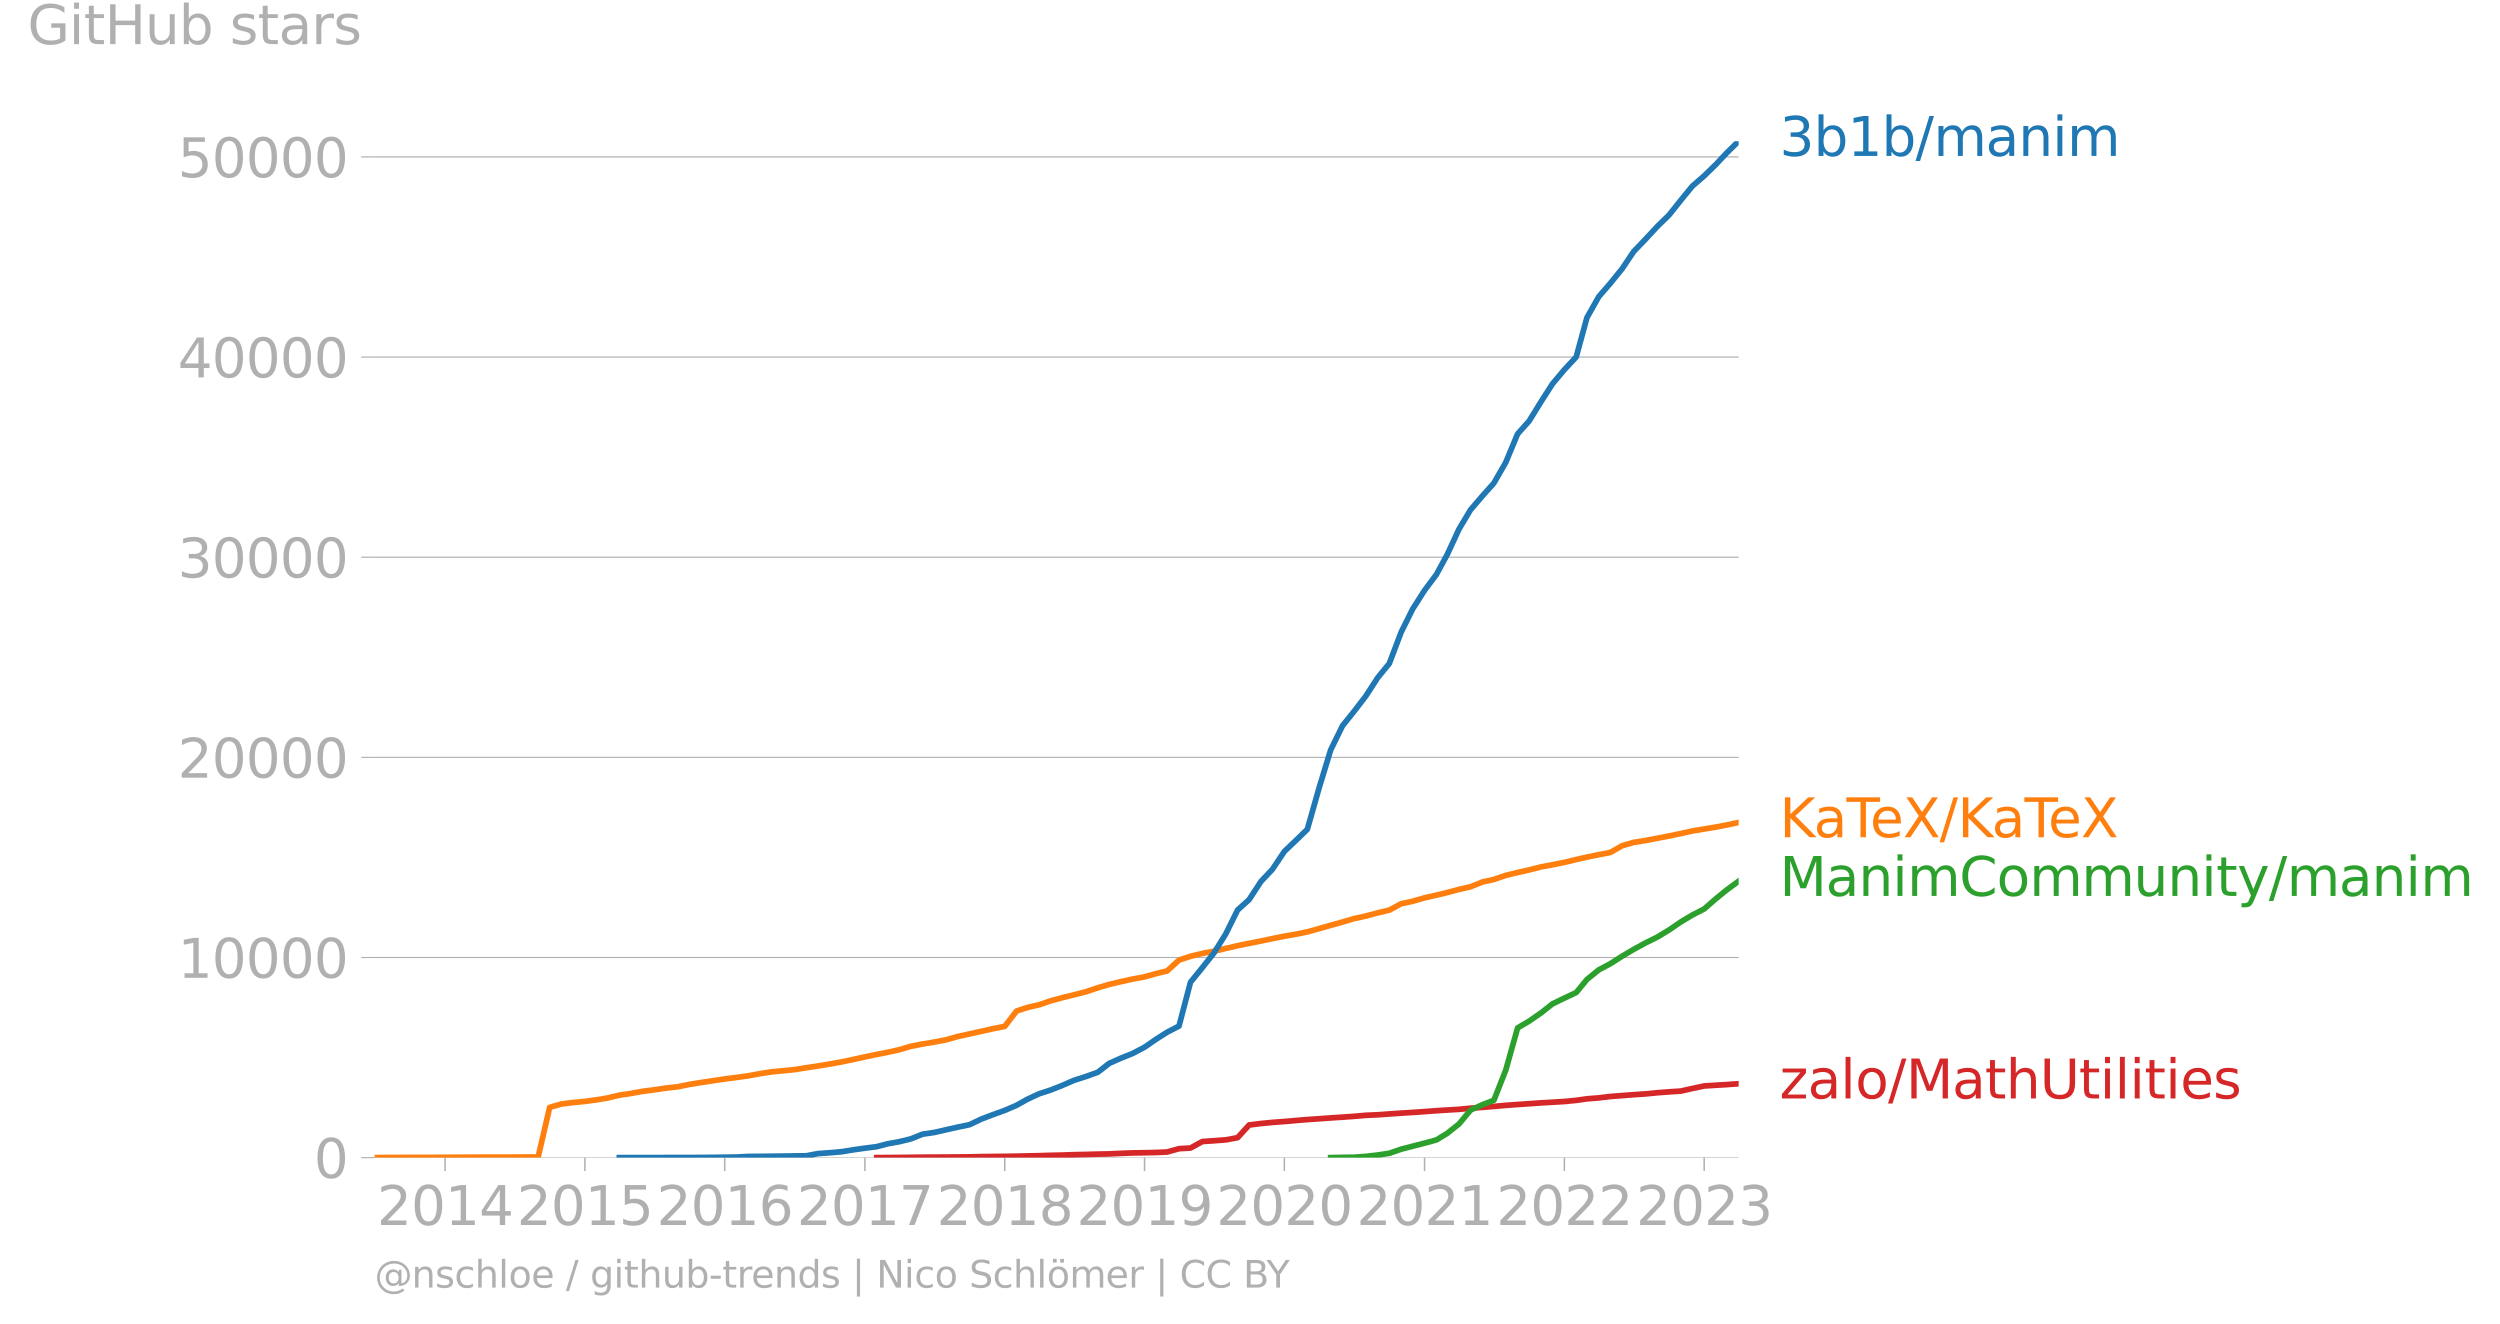 <svg xmlns="http://www.w3.org/2000/svg" xmlns:xlink="http://www.w3.org/1999/xlink" width="872.694" height="462.135" viewBox="0 0 654.52 346.601"><defs><style>*{stroke-linejoin:round;stroke-linecap:butt}</style></defs><g id="figure_1"><path id="patch_1" d="M0 346.601h654.52V0H0v346.601z" style="fill:none"/><g id="axes_1"><path id="patch_2" d="M98.073 303.074h357.12V36.962H98.073v266.112z" style="fill:none"/><g id="matplotlib.axis_1"><g id="xtick_1"><g id="line2d_1"><defs><path id="mb3f00d6f04" d="M0 0v3.5" style="stroke:#b0b0b0;stroke-width:.4"/></defs><use xlink:href="#mb3f00d6f04" x="116.526" y="303.074" style="fill:#b0b0b0;stroke:#b0b0b0;stroke-width:.4"/></g><g id="text_1" style="fill:#b0b0b0" transform="matrix(.14 0 0 -.14 98.71 320.712)"><defs><path id="DejaVuSans-32" d="M1228 531h2203V0H469v531q359 372 979 998 621 627 780 809 303 340 423 576 121 236 121 464 0 372-261 606-261 235-680 235-297 0-627-103-329-103-704-313v638q381 153 712 231 332 78 607 78 725 0 1156-363 431-362 431-968 0-288-108-546-107-257-392-607-78-91-497-524-418-433-1181-1211z" transform="scale(.016)"/><path id="DejaVuSans-30" d="M2034 4250q-487 0-733-480-245-479-245-1442 0-959 245-1439 246-480 733-480 491 0 736 480 246 480 246 1439 0 963-246 1442-245 480-736 480zm0 500q785 0 1199-621 414-620 414-1801 0-1178-414-1799Q2819-91 2034-91q-784 0-1198 620-414 621-414 1799 0 1181 414 1801 414 621 1198 621z" transform="scale(.016)"/><path id="DejaVuSans-31" d="M794 531h1031v3560L703 3866v575l1116 225h631V531h1031V0H794v531z" transform="scale(.016)"/><path id="DejaVuSans-34" d="M2419 4116 825 1625h1594v2491zm-166 550h794V1625h666v-525h-666V0h-628v1100H313v609l1940 2957z" transform="scale(.016)"/></defs><use xlink:href="#DejaVuSans-32"/><use xlink:href="#DejaVuSans-30" x="63.623"/><use xlink:href="#DejaVuSans-31" x="127.246"/><use xlink:href="#DejaVuSans-34" x="190.869"/></g></g><g id="xtick_2"><use xlink:href="#mb3f00d6f04" id="line2d_2" x="153.13" y="303.074" style="fill:#b0b0b0;stroke:#b0b0b0;stroke-width:.4"/><g id="text_2" style="fill:#b0b0b0" transform="matrix(.14 0 0 -.14 135.315 320.712)"><defs><path id="DejaVuSans-35" d="M691 4666h2478v-532H1269V2991q137 47 274 70 138 23 276 23 781 0 1237-428 457-428 457-1159 0-753-469-1171Q2575-91 1722-91q-294 0-599 50Q819 9 494 109v635q281-153 581-228t634-75q541 0 856 284 316 284 316 772 0 487-316 771-315 285-856 285-253 0-505-56-251-56-513-175v2344z" transform="scale(.016)"/></defs><use xlink:href="#DejaVuSans-32"/><use xlink:href="#DejaVuSans-30" x="63.623"/><use xlink:href="#DejaVuSans-31" x="127.246"/><use xlink:href="#DejaVuSans-35" x="190.869"/></g></g><g id="xtick_3"><use xlink:href="#mb3f00d6f04" id="line2d_3" x="189.735" y="303.074" style="fill:#b0b0b0;stroke:#b0b0b0;stroke-width:.4"/><g id="text_3" style="fill:#b0b0b0" transform="matrix(.14 0 0 -.14 171.92 320.712)"><defs><path id="DejaVuSans-36" d="M2113 2584q-425 0-674-291-248-290-248-796 0-503 248-796 249-292 674-292t673 292q248 293 248 796 0 506-248 796-248 291-673 291zm1253 1979v-575q-238 112-480 171-242 60-480 60-625 0-955-422-329-422-376-1275 184 272 462 417 279 145 613 145 703 0 1111-427 408-426 408-1160 0-719-425-1154Q2819-91 2113-91q-810 0-1238 620-428 621-428 1799 0 1106 525 1764t1409 658q238 0 480-47t505-140z" transform="scale(.016)"/></defs><use xlink:href="#DejaVuSans-32"/><use xlink:href="#DejaVuSans-30" x="63.623"/><use xlink:href="#DejaVuSans-31" x="127.246"/><use xlink:href="#DejaVuSans-36" x="190.869"/></g></g><g id="xtick_4"><use xlink:href="#mb3f00d6f04" id="line2d_4" x="226.44" y="303.074" style="fill:#b0b0b0;stroke:#b0b0b0;stroke-width:.4"/><g id="text_4" style="fill:#b0b0b0" transform="matrix(.14 0 0 -.14 208.625 320.712)"><defs><path id="DejaVuSans-37" d="M525 4666h3000v-269L1831 0h-659l1594 4134H525v532z" transform="scale(.016)"/></defs><use xlink:href="#DejaVuSans-32"/><use xlink:href="#DejaVuSans-30" x="63.623"/><use xlink:href="#DejaVuSans-31" x="127.246"/><use xlink:href="#DejaVuSans-37" x="190.869"/></g></g><g id="xtick_5"><use xlink:href="#mb3f00d6f04" id="line2d_5" x="263.044" y="303.074" style="fill:#b0b0b0;stroke:#b0b0b0;stroke-width:.4"/><g id="text_5" style="fill:#b0b0b0" transform="matrix(.14 0 0 -.14 245.23 320.712)"><defs><path id="DejaVuSans-38" d="M2034 2216q-450 0-708-241-257-241-257-662 0-422 257-663 258-241 708-241t709 242q260 243 260 662 0 421-258 662-257 241-711 241zm-631 268q-406 100-633 378-226 279-226 679 0 559 398 884 399 325 1092 325 697 0 1094-325t397-884q0-400-227-679-226-278-629-378 456-106 710-416 255-309 255-755 0-679-414-1042Q2806-91 2034-91q-771 0-1186 362-414 363-414 1042 0 446 256 755 257 310 713 416zm-231 997q0-362 226-565 227-203 636-203 407 0 636 203 230 203 230 565 0 363-230 566-229 203-636 203-409 0-636-203-226-203-226-566z" transform="scale(.016)"/></defs><use xlink:href="#DejaVuSans-32"/><use xlink:href="#DejaVuSans-30" x="63.623"/><use xlink:href="#DejaVuSans-31" x="127.246"/><use xlink:href="#DejaVuSans-38" x="190.869"/></g></g><g id="xtick_6"><use xlink:href="#mb3f00d6f04" id="line2d_6" x="299.649" y="303.074" style="fill:#b0b0b0;stroke:#b0b0b0;stroke-width:.4"/><g id="text_6" style="fill:#b0b0b0" transform="matrix(.14 0 0 -.14 281.834 320.712)"><defs><path id="DejaVuSans-39" d="M703 97v575q238-113 481-172 244-59 479-59 625 0 954 420 330 420 377 1277-181-269-460-413-278-144-615-144-700 0-1108 423-408 424-408 1159 0 718 425 1152 425 435 1131 435 810 0 1236-621 427-620 427-1801 0-1103-524-1761Q2575-91 1691-91q-238 0-482 47Q966 3 703 97zm1256 1978q425 0 673 290 249 291 249 798 0 503-249 795-248 292-673 292t-673-292q-248-292-248-795 0-507 248-798 248-290 673-290z" transform="scale(.016)"/></defs><use xlink:href="#DejaVuSans-32"/><use xlink:href="#DejaVuSans-30" x="63.623"/><use xlink:href="#DejaVuSans-31" x="127.246"/><use xlink:href="#DejaVuSans-39" x="190.869"/></g></g><g id="xtick_7"><use xlink:href="#mb3f00d6f04" id="line2d_7" x="336.253" y="303.074" style="fill:#b0b0b0;stroke:#b0b0b0;stroke-width:.4"/><g id="text_7" style="fill:#b0b0b0" transform="matrix(.14 0 0 -.14 318.438 320.712)"><use xlink:href="#DejaVuSans-32"/><use xlink:href="#DejaVuSans-30" x="63.623"/><use xlink:href="#DejaVuSans-32" x="127.246"/><use xlink:href="#DejaVuSans-30" x="190.869"/></g></g><g id="xtick_8"><use xlink:href="#mb3f00d6f04" id="line2d_8" x="372.958" y="303.074" style="fill:#b0b0b0;stroke:#b0b0b0;stroke-width:.4"/><g id="text_8" style="fill:#b0b0b0" transform="matrix(.14 0 0 -.14 355.143 320.712)"><use xlink:href="#DejaVuSans-32"/><use xlink:href="#DejaVuSans-30" x="63.623"/><use xlink:href="#DejaVuSans-32" x="127.246"/><use xlink:href="#DejaVuSans-31" x="190.869"/></g></g><g id="xtick_9"><use xlink:href="#mb3f00d6f04" id="line2d_9" x="409.563" y="303.074" style="fill:#b0b0b0;stroke:#b0b0b0;stroke-width:.4"/><g id="text_9" style="fill:#b0b0b0" transform="matrix(.14 0 0 -.14 391.748 320.712)"><use xlink:href="#DejaVuSans-32"/><use xlink:href="#DejaVuSans-30" x="63.623"/><use xlink:href="#DejaVuSans-32" x="127.246"/><use xlink:href="#DejaVuSans-32" x="190.869"/></g></g><g id="xtick_10"><use xlink:href="#mb3f00d6f04" id="line2d_10" x="446.167" y="303.074" style="fill:#b0b0b0;stroke:#b0b0b0;stroke-width:.4"/><g id="text_10" style="fill:#b0b0b0" transform="matrix(.14 0 0 -.14 428.352 320.712)"><defs><path id="DejaVuSans-33" d="M2597 2516q453-97 707-404 255-306 255-756 0-690-475-1069Q2609-91 1734-91q-293 0-604 58T488 141v609q262-153 574-231 313-78 654-78 593 0 904 234t311 681q0 413-289 645-289 233-804 233h-544v519h569q465 0 712 186t247 536q0 359-255 551-254 193-729 193-260 0-557-57-297-56-653-174v562q360 100 674 150t592 50q719 0 1137-327 419-326 419-882 0-388-222-655t-631-370z" transform="scale(.016)"/></defs><use xlink:href="#DejaVuSans-32"/><use xlink:href="#DejaVuSans-30" x="63.623"/><use xlink:href="#DejaVuSans-32" x="127.246"/><use xlink:href="#DejaVuSans-33" x="190.869"/></g></g></g><g id="matplotlib.axis_2"><g id="ytick_1"><path id="line2d_11" d="M98.073 303.074h357.12" clip-path="url(#pc0f70a19b6)" style="fill:none;stroke:#b0b0b0;stroke-width:.3;stroke-linecap:square"/><g id="line2d_12"><defs><path id="md697bf9667" d="M0 0h-3.5" style="stroke:#b0b0b0;stroke-width:.3"/></defs><use xlink:href="#md697bf9667" x="98.073" y="303.074" style="fill:#b0b0b0;stroke:#b0b0b0;stroke-width:.3"/></g><use xlink:href="#DejaVuSans-30" id="text_11" style="fill:#b0b0b0" transform="matrix(.14 0 0 -.14 82.166 308.393)"/></g><g id="ytick_2"><path id="line2d_13" d="M98.073 250.677h357.12" clip-path="url(#pc0f70a19b6)" style="fill:none;stroke:#b0b0b0;stroke-width:.3;stroke-linecap:square"/><use xlink:href="#md697bf9667" id="line2d_14" x="98.073" y="250.677" style="fill:#b0b0b0;stroke:#b0b0b0;stroke-width:.3"/><g id="text_12" style="fill:#b0b0b0" transform="matrix(.14 0 0 -.14 46.536 255.995)"><use xlink:href="#DejaVuSans-31"/><use xlink:href="#DejaVuSans-30" x="63.623"/><use xlink:href="#DejaVuSans-30" x="127.246"/><use xlink:href="#DejaVuSans-30" x="190.869"/><use xlink:href="#DejaVuSans-30" x="254.492"/></g></g><g id="ytick_3"><path id="line2d_15" d="M98.073 198.279h357.12" clip-path="url(#pc0f70a19b6)" style="fill:none;stroke:#b0b0b0;stroke-width:.3;stroke-linecap:square"/><use xlink:href="#md697bf9667" id="line2d_16" x="98.073" y="198.279" style="fill:#b0b0b0;stroke:#b0b0b0;stroke-width:.3"/><g id="text_13" style="fill:#b0b0b0" transform="matrix(.14 0 0 -.14 46.536 203.598)"><use xlink:href="#DejaVuSans-32"/><use xlink:href="#DejaVuSans-30" x="63.623"/><use xlink:href="#DejaVuSans-30" x="127.246"/><use xlink:href="#DejaVuSans-30" x="190.869"/><use xlink:href="#DejaVuSans-30" x="254.492"/></g></g><g id="ytick_4"><path id="line2d_17" d="M98.073 145.881h357.12" clip-path="url(#pc0f70a19b6)" style="fill:none;stroke:#b0b0b0;stroke-width:.3;stroke-linecap:square"/><use xlink:href="#md697bf9667" id="line2d_18" x="98.073" y="145.881" style="fill:#b0b0b0;stroke:#b0b0b0;stroke-width:.3"/><g id="text_14" style="fill:#b0b0b0" transform="matrix(.14 0 0 -.14 46.536 151.2)"><use xlink:href="#DejaVuSans-33"/><use xlink:href="#DejaVuSans-30" x="63.623"/><use xlink:href="#DejaVuSans-30" x="127.246"/><use xlink:href="#DejaVuSans-30" x="190.869"/><use xlink:href="#DejaVuSans-30" x="254.492"/></g></g><g id="ytick_5"><path id="line2d_19" d="M98.073 93.484h357.12" clip-path="url(#pc0f70a19b6)" style="fill:none;stroke:#b0b0b0;stroke-width:.3;stroke-linecap:square"/><use xlink:href="#md697bf9667" id="line2d_20" x="98.073" y="93.484" style="fill:#b0b0b0;stroke:#b0b0b0;stroke-width:.3"/><g id="text_15" style="fill:#b0b0b0" transform="matrix(.14 0 0 -.14 46.536 98.802)"><use xlink:href="#DejaVuSans-34"/><use xlink:href="#DejaVuSans-30" x="63.623"/><use xlink:href="#DejaVuSans-30" x="127.246"/><use xlink:href="#DejaVuSans-30" x="190.869"/><use xlink:href="#DejaVuSans-30" x="254.492"/></g></g><g id="ytick_6"><path id="line2d_21" d="M98.073 41.086h357.12" clip-path="url(#pc0f70a19b6)" style="fill:none;stroke:#b0b0b0;stroke-width:.3;stroke-linecap:square"/><use xlink:href="#md697bf9667" id="line2d_22" x="98.073" y="41.086" style="fill:#b0b0b0;stroke:#b0b0b0;stroke-width:.3"/><g id="text_16" style="fill:#b0b0b0" transform="matrix(.14 0 0 -.14 46.536 46.405)"><use xlink:href="#DejaVuSans-35"/><use xlink:href="#DejaVuSans-30" x="63.623"/><use xlink:href="#DejaVuSans-30" x="127.246"/><use xlink:href="#DejaVuSans-30" x="190.869"/><use xlink:href="#DejaVuSans-30" x="254.492"/></g></g><g id="text_17" style="fill:#b0b0b0" transform="matrix(.14 0 0 -.14 7.2 11.563)"><defs><path id="DejaVuSans-47" d="M3809 666v1253H2778v519h1656V434q-365-259-806-392-440-133-940-133-1094 0-1712 639-617 640-617 1780 0 1144 617 1783 618 639 1712 639 456 0 867-113 411-112 758-331v-672q-350 297-744 447t-828 150q-857 0-1287-478-429-478-429-1425 0-944 429-1422 430-478 1287-478 334 0 596 58 263 58 472 180z" transform="scale(.016)"/><path id="DejaVuSans-69" d="M603 3500h575V0H603v3500zm0 1363h575v-729H603v729z" transform="scale(.016)"/><path id="DejaVuSans-74" d="M1172 4494v-994h1184v-447H1172V1153q0-428 117-550t477-122h590V0h-590q-666 0-919 248-253 249-253 905v1900H172v447h422v994h578z" transform="scale(.016)"/><path id="DejaVuSans-48" d="M628 4666h631V2753h2294v1913h631V0h-631v2222H1259V0H628v4666z" transform="scale(.016)"/><path id="DejaVuSans-75" d="M544 1381v2119h575V1403q0-497 193-746 194-248 582-248 465 0 735 297 271 297 271 810v1984h575V0h-575v538q-209-319-486-474-276-155-642-155-603 0-916 375-312 375-312 1097zm1447 2203z" transform="scale(.016)"/><path id="DejaVuSans-62" d="M3116 1747q0 634-261 995t-717 361q-457 0-718-361t-261-995q0-634 261-995t718-361q456 0 717 361t261 995zM1159 2969q182 312 458 463 277 152 661 152 638 0 1036-506 399-506 399-1331T3314 415Q2916-91 2278-91q-384 0-661 152-276 152-458 464V0H581v4863h578V2969z" transform="scale(.016)"/><path id="DejaVuSans-73" d="M2834 3397v-544q-243 125-506 187-262 63-544 63-428 0-642-131t-214-394q0-200 153-314t616-217l197-44q612-131 870-370t258-667q0-488-386-773Q2250-91 1575-91q-281 0-586 55T347 128v594q319-166 628-249 309-82 613-82 406 0 624 139 219 139 219 392 0 234-158 359-157 125-692 241l-200 47q-534 112-772 345-237 233-237 639 0 494 350 762 350 269 994 269 318 0 599-47 282-46 519-140z" transform="scale(.016)"/><path id="DejaVuSans-61" d="M2194 1759q-697 0-966-159t-269-544q0-306 202-486 202-179 548-179 479 0 768 339t289 901v128h-572zm1147 238V0h-575v531q-197-318-491-470T1556-91q-537 0-855 302-317 302-317 808 0 590 395 890 396 300 1180 300h807v57q0 397-261 614t-733 217q-300 0-585-72-284-72-546-216v532q315 122 612 182 297 61 578 61 760 0 1135-394 375-393 375-1193z" transform="scale(.016)"/><path id="DejaVuSans-72" d="M2631 2963q-97 56-211 82-114 27-251 27-488 0-749-317t-261-911V0H581v3500h578v-544q182 319 472 473 291 155 707 155 59 0 131-8 72-7 159-23l3-590z" transform="scale(.016)"/></defs><use xlink:href="#DejaVuSans-47"/><use xlink:href="#DejaVuSans-69" x="77.49"/><use xlink:href="#DejaVuSans-74" x="105.273"/><use xlink:href="#DejaVuSans-48" x="144.482"/><use xlink:href="#DejaVuSans-75" x="219.678"/><use xlink:href="#DejaVuSans-62" x="283.057"/><use xlink:href="#DejaVuSans-20" x="346.533"/><use xlink:href="#DejaVuSans-73" x="378.32"/><use xlink:href="#DejaVuSans-74" x="430.42"/><use xlink:href="#DejaVuSans-61" x="469.629"/><use xlink:href="#DejaVuSans-72" x="530.908"/><use xlink:href="#DejaVuSans-73" x="572.021"/></g></g><path id="line2d_23" d="m229.549 303.074 2.808-.02 3.109-.022 3.008-.036 3.109-.037 3.009-.016 3.108-.016 3.11-.02 3.008-.027 3.109-.068 3.008-.036 3.11-.032 3.108-.047 2.808-.063 3.11-.063 3.008-.094 3.109-.068 3.008-.105 3.109-.063 3.109-.079 3.009-.062 3.108-.142 3.009-.115 3.109-.047 3.109-.068 2.808-.126 3.109-.87 3.008-.168 3.11-1.703 3.008-.199 3.109-.24 3.108-.572 3.01-3.317 3.108-.387 3.009-.294 3.108-.23 3.11-.273 2.908-.24 3.108-.21 3.01-.22 3.108-.2 3.009-.214 3.108-.268 3.11-.136 3.008-.22 3.109-.215 3.008-.183 3.11-.22 3.108-.23 2.808-.179 3.109-.183 3.009-.294 3.108-.225 3.01-.241 3.108-.278 3.109-.23 3.008-.2 3.11-.22 3.008-.172 3.109-.19 3.109-.298 2.808-.403 3.109-.247 3.008-.361 3.109-.241 3.009-.23 3.109-.21 3.108-.304 3.009-.23 3.109-.2 3.008-.681 3.11-.66 3.108-.194 2.808-.168 3.11-.225" clip-path="url(#pc0f70a19b6)" style="fill:none;stroke:#d62728;stroke-width:1.5;stroke-linecap:square"/><path id="line2d_24" d="m348.388 303.074 3.109-.068 3.009-.031 3.108-.226 3.11-.361 3.008-.446 3.109-1.079 3.008-.78 3.11-.797 3.108-.849 2.808-1.708 3.109-2.468 3.009-3.626 3.108-1.415 3.01-1.158 3.108-7.896 3.109-11.056 3.008-1.766 3.11-2.153 3.008-2.369 3.109-1.509 3.109-1.467 2.808-3.421 3.109-2.516 3.008-1.603 3.109-1.98 3.009-1.777 3.109-1.692 3.108-1.54 3.009-1.824 3.109-2.128 3.008-1.797 3.11-1.603 3.108-2.704 2.808-2.29 3.11-2.274" clip-path="url(#pc0f70a19b6)" style="fill:none;stroke:#2ca02c;stroke-width:1.5;stroke-linecap:square"/><path id="line2d_25" d="m98.073 303.074 3.109-.042h3.109l3.008-.02h6.118l3.109-.016 3.109-.01 2.808-.017 3.109-.015 3.008-.006 3.11-.005 3.008-.005 3.109-.021 3.108-.016 3.009-12.973 3.109-.902 3.008-.366 3.11-.3 3.108-.418 2.808-.472 3.11-.744 3.008-.445 3.109-.571 3.008-.378 3.11-.466 3.108-.346 3.009-.613 3.108-.508 3.009-.45 3.109-.462 3.109-.398 2.908-.404 3.109-.57 3.009-.477 3.108-.3 3.01-.298 3.108-.492 3.109-.467 3.008-.503 3.11-.555 3.008-.629 3.109-.692 3.109-.644 2.808-.545 3.109-.692 3.008-.89 3.109-.603 3.009-.503 3.108-.592 3.11-.88 3.008-.65 3.109-.702 3.008-.67 3.11-.609 3.108-4.019 2.808-.922 3.11-.718 3.008-1.037 3.109-.844 3.008-.728 3.109-.797 3.109-1.037 3.009-.901 3.108-.723 3.009-.671 3.109-.571 3.109-.88 2.808-.666 3.109-2.845 3.008-.996 3.11-.749 3.008-.587 3.109-.718 3.108-.717 3.01-.614 3.108-.618 3.009-.629 3.108-.628 3.11-.54 2.908-.587 3.108-.864 3.01-.86 3.108-.864 3.009-.896 3.108-.676 3.11-.839 3.008-.702 3.109-1.676 3.008-.64 3.11-.906 3.108-.697 2.808-.676 3.109-.828 3.009-.686 3.108-1.253 3.01-.665 3.108-1.069 3.109-.755 3.008-.675 3.11-.792 3.008-.566 3.109-.613 3.109-.749 2.808-.64 3.109-.633 3.008-.571 3.109-1.777 3.009-.87 3.109-.487 3.108-.602 3.009-.582 3.109-.644 3.008-.666 3.11-.524 3.108-.513 2.808-.545 3.11-.645" clip-path="url(#pc0f70a19b6)" style="fill:none;stroke:#ff7f0e;stroke-width:1.5;stroke-linecap:square"/><g id="text_18" style="fill:#1f77b4" transform="matrix(.14 0 0 -.14 465.907 40.825)"><defs><path id="DejaVuSans-2f" d="M1625 4666h531L531-594H0l1625 5260z" transform="scale(.016)"/><path id="DejaVuSans-6d" d="M3328 2828q216 388 516 572t706 184q547 0 844-383 297-382 297-1088V0h-578v2094q0 503-179 746-178 244-543 244-447 0-707-297-259-296-259-809V0h-578v2094q0 506-178 748t-550 242q-441 0-701-298-259-298-259-808V0H581v3500h578v-544q197 322 472 475t653 153q382 0 649-194 267-193 395-562z" transform="scale(.016)"/><path id="DejaVuSans-6e" d="M3513 2113V0h-575v2094q0 497-194 743-194 247-581 247-466 0-735-297-269-296-269-809V0H581v3500h578v-544q207 316 486 472 280 156 646 156 603 0 912-373 310-373 310-1098z" transform="scale(.016)"/></defs><use xlink:href="#DejaVuSans-33"/><use xlink:href="#DejaVuSans-62" x="63.623"/><use xlink:href="#DejaVuSans-31" x="127.1"/><use xlink:href="#DejaVuSans-62" x="190.723"/><use xlink:href="#DejaVuSans-2f" x="254.199"/><use xlink:href="#DejaVuSans-6d" x="287.891"/><use xlink:href="#DejaVuSans-61" x="385.303"/><use xlink:href="#DejaVuSans-6e" x="446.582"/><use xlink:href="#DejaVuSans-69" x="509.961"/><use xlink:href="#DejaVuSans-6d" x="537.744"/></g><g id="text_19" style="fill:#ff7f0e" transform="matrix(.14 0 0 -.14 465.907 219.197)"><defs><path id="DejaVuSans-4b" d="M628 4666h631V2694l2094 1972h813L1850 2491 4331 0h-831L1259 2247V0H628v4666z" transform="scale(.016)"/><path id="DejaVuSans-54" d="M-19 4666h3947v-532H2272V0h-634v4134H-19v532z" transform="scale(.016)"/><path id="DejaVuSans-65" d="M3597 1894v-281H953q38-594 358-905t892-311q331 0 642 81t618 244V178Q3153 47 2828-22t-659-69q-838 0-1327 487-489 488-489 1320 0 859 464 1363 464 505 1252 505 706 0 1117-455 411-454 411-1235zm-575 169q-6 471-264 752-258 282-683 282-481 0-770-272t-333-766l2050 4z" transform="scale(.016)"/><path id="DejaVuSans-58" d="M403 4666h678l1160-1735 1165 1735h678L2584 2425 4184 0h-678L2194 1984 872 0H191l1665 2491L403 4666z" transform="scale(.016)"/></defs><use xlink:href="#DejaVuSans-4b"/><use xlink:href="#DejaVuSans-61" x="63.826"/><use xlink:href="#DejaVuSans-54" x="125.105"/><use xlink:href="#DejaVuSans-65" x="169.189"/><use xlink:href="#DejaVuSans-58" x="230.713"/><use xlink:href="#DejaVuSans-2f" x="299.219"/><use xlink:href="#DejaVuSans-4b" x="332.91"/><use xlink:href="#DejaVuSans-61" x="396.736"/><use xlink:href="#DejaVuSans-54" x="458.016"/><use xlink:href="#DejaVuSans-65" x="502.1"/><use xlink:href="#DejaVuSans-58" x="563.623"/></g><g id="text_20" style="fill:#2ca02c" transform="matrix(.14 0 0 -.14 465.907 234.56)"><defs><path id="DejaVuSans-4d" d="M628 4666h941l1190-3175 1197 3175h941V0h-616v4097L3078 897h-634L1241 4097V0H628v4666z" transform="scale(.016)"/><path id="DejaVuSans-43" d="M4122 4306v-665q-319 297-680 443-361 147-767 147-800 0-1225-489t-425-1414q0-922 425-1411t1225-489q406 0 767 147t680 444V359q-331-225-702-338-370-112-782-112-1060 0-1670 648-609 649-609 1771 0 1125 609 1773 610 649 1670 649 418 0 788-111 371-111 696-333z" transform="scale(.016)"/><path id="DejaVuSans-6f" d="M1959 3097q-462 0-731-361t-269-989q0-628 267-989 268-361 733-361 460 0 728 362 269 363 269 988 0 622-269 986-268 364-728 364zm0 487q750 0 1178-488 429-487 429-1349 0-859-429-1349Q2709-91 1959-91q-753 0-1180 489-426 490-426 1349 0 862 426 1349 427 488 1180 488z" transform="scale(.016)"/><path id="DejaVuSans-79" d="M2059-325q-243-625-475-815-231-191-618-191H506v481h338q237 0 368 113 132 112 291 531l103 262L191 3500h609L1894 763l1094 2737h609L2059-325z" transform="scale(.016)"/></defs><use xlink:href="#DejaVuSans-4d"/><use xlink:href="#DejaVuSans-61" x="86.279"/><use xlink:href="#DejaVuSans-6e" x="147.559"/><use xlink:href="#DejaVuSans-69" x="210.938"/><use xlink:href="#DejaVuSans-6d" x="238.721"/><use xlink:href="#DejaVuSans-43" x="336.133"/><use xlink:href="#DejaVuSans-6f" x="405.957"/><use xlink:href="#DejaVuSans-6d" x="467.139"/><use xlink:href="#DejaVuSans-6d" x="564.551"/><use xlink:href="#DejaVuSans-75" x="661.963"/><use xlink:href="#DejaVuSans-6e" x="725.342"/><use xlink:href="#DejaVuSans-69" x="788.721"/><use xlink:href="#DejaVuSans-74" x="816.504"/><use xlink:href="#DejaVuSans-79" x="855.713"/><use xlink:href="#DejaVuSans-2f" x="914.893"/><use xlink:href="#DejaVuSans-6d" x="948.584"/><use xlink:href="#DejaVuSans-61" x="1045.996"/><use xlink:href="#DejaVuSans-6e" x="1107.275"/><use xlink:href="#DejaVuSans-69" x="1170.654"/><use xlink:href="#DejaVuSans-6d" x="1198.438"/></g><g id="text_21" style="fill:#d62728" transform="matrix(.14 0 0 -.14 465.907 287.592)"><defs><path id="DejaVuSans-7a" d="M353 3500h2731v-525L922 459h2162V0H275v525l2163 2516H353v459z" transform="scale(.016)"/><path id="DejaVuSans-6c" d="M603 4863h575V0H603v4863z" transform="scale(.016)"/><path id="DejaVuSans-68" d="M3513 2113V0h-575v2094q0 497-194 743-194 247-581 247-466 0-735-297-269-296-269-809V0H581v4863h578V2956q207 316 486 472 280 156 646 156 603 0 912-373 310-373 310-1098z" transform="scale(.016)"/><path id="DejaVuSans-55" d="M556 4666h635V1831q0-750 271-1080 272-329 882-329 606 0 878 329 272 330 272 1080v2835h634V1753q0-912-452-1378Q3225-91 2344-91q-885 0-1337 466-451 466-451 1378v2913z" transform="scale(.016)"/></defs><use xlink:href="#DejaVuSans-7a"/><use xlink:href="#DejaVuSans-61" x="52.49"/><use xlink:href="#DejaVuSans-6c" x="113.77"/><use xlink:href="#DejaVuSans-6f" x="141.553"/><use xlink:href="#DejaVuSans-2f" x="202.734"/><use xlink:href="#DejaVuSans-4d" x="236.426"/><use xlink:href="#DejaVuSans-61" x="322.705"/><use xlink:href="#DejaVuSans-74" x="383.984"/><use xlink:href="#DejaVuSans-68" x="423.193"/><use xlink:href="#DejaVuSans-55" x="486.572"/><use xlink:href="#DejaVuSans-74" x="559.766"/><use xlink:href="#DejaVuSans-69" x="598.975"/><use xlink:href="#DejaVuSans-6c" x="626.758"/><use xlink:href="#DejaVuSans-69" x="654.541"/><use xlink:href="#DejaVuSans-74" x="682.324"/><use xlink:href="#DejaVuSans-69" x="721.533"/><use xlink:href="#DejaVuSans-65" x="749.316"/><use xlink:href="#DejaVuSans-73" x="810.84"/></g><g id="text_22" style="fill:#b0b0b0" transform="matrix(.097 0 0 -.097 98.073 337.11)"><defs><path id="DejaVuSans-40" d="M2381 1678q0-447 222-702 222-254 610-254 384 0 604 256 221 256 221 700 0 438-225 695-225 258-607 258-378 0-602-256-223-256-223-697zm1703-934q-187-241-429-355t-564-114q-538 0-874 389t-336 1014q0 625 337 1015 338 391 873 391 322 0 565-117 244-117 428-354v409h447V722q457 69 714 417 258 349 258 902 0 334-99 628-98 294-298 544-325 409-792 626t-1017 217q-384 0-738-102-353-101-653-301-490-319-767-836-276-517-276-1120 0-497 179-932 180-434 521-765 328-325 759-495 431-171 922-171 403 0 792 136t714 389l281-347q-390-303-851-464t-936-161q-578 0-1091 205-512 205-912 595Q841 78 631 592q-209 514-209 1105 0 569 212 1084 213 516 607 907 403 396 931 607t1119 211q662 0 1229-272 568-271 952-771 234-307 357-666 124-359 124-744 0-822-497-1297T4084 263v481z" transform="scale(.016)"/><path id="DejaVuSans-63" d="M3122 3366v-538q-244 135-489 202t-495 67q-560 0-870-355-309-354-309-995t309-996q310-354 870-354 250 0 495 67t489 202V134Q2881 22 2623-34q-257-57-548-57-791 0-1257 497-465 497-465 1341 0 856 470 1346 471 491 1290 491 265 0 518-55 253-54 491-163z" transform="scale(.016)"/><path id="DejaVuSans-67" d="M2906 1791q0 625-258 968-257 344-723 344-462 0-720-344-258-343-258-968 0-622 258-966t720-344q466 0 723 344 258 344 258 966zm575-1357q0-893-397-1329-396-436-1215-436-303 0-572 45t-522 139v559q253-137 500-202 247-66 503-66 566 0 847 295t281 892v285q-178-310-456-463T1784 0Q1141 0 747 490 353 981 353 1791q0 812 394 1302 394 491 1037 491 388 0 666-153t456-462v531h575V434z" transform="scale(.016)"/><path id="DejaVuSans-2d" d="M313 2009h1684v-512H313v512z" transform="scale(.016)"/><path id="DejaVuSans-64" d="M2906 2969v1894h575V0h-575v525q-181-312-458-464-276-152-664-152-634 0-1033 506-398 507-398 1332t398 1331q399 506 1033 506 388 0 664-152 277-151 458-463zM947 1747q0-634 261-995t717-361q456 0 718 361 263 361 263 995t-263 995q-262 361-718 361t-717-361q-261-361-261-995z" transform="scale(.016)"/><path id="DejaVuSans-7c" d="M1344 4891v-6400H813v6400h531z" transform="scale(.016)"/><path id="DejaVuSans-4e" d="M628 4666h850L3547 763v3903h612V0h-850L1241 3903V0H628v4666z" transform="scale(.016)"/><path id="DejaVuSans-53" d="M3425 4513v-616q-359 172-678 256-319 85-616 85-515 0-795-200t-280-569q0-310 186-468 186-157 705-254l381-78q706-135 1042-474t336-907q0-679-455-1029Q2797-91 1919-91q-331 0-705 75-373 75-773 222v650q384-215 753-325 369-109 725-109 540 0 834 212 294 213 294 607 0 343-211 537t-692 291l-385 75q-706 140-1022 440-315 300-315 835 0 619 436 975t1201 356q329 0 669-60 341-59 697-177z" transform="scale(.016)"/><path id="DejaVuSans-f6" d="M1959 3097q-462 0-731-361t-269-989q0-628 267-989 268-361 733-361 460 0 728 362 269 363 269 988 0 622-269 986-268 364-728 364zm0 487q750 0 1178-488 429-487 429-1349 0-859-429-1349Q2709-91 1959-91q-753 0-1180 489-426 490-426 1349 0 862 426 1349 427 488 1180 488zm295 1266h634v-631h-634v631zm-1222 0h634v-631h-634v631z" transform="scale(.016)"/><path id="DejaVuSans-42" d="M1259 2228V519h1013q509 0 754 211 246 211 246 645 0 438-246 645-245 208-754 208H1259zm0 1919V2741h935q462 0 688 173 227 174 227 530 0 353-227 528-226 175-688 175h-935zm-631 519h1613q722 0 1112-300 391-300 391-853 0-429-200-682t-588-315q466-100 724-418 258-317 258-792 0-625-425-966Q3088 0 2303 0H628v4666z" transform="scale(.016)"/><path id="DejaVuSans-59" d="M-13 4666h679l1293-1919 1285 1919h678L2272 2222V0h-634v2222L-13 4666z" transform="scale(.016)"/></defs><use xlink:href="#DejaVuSans-40"/><use xlink:href="#DejaVuSans-6e" x="100"/><use xlink:href="#DejaVuSans-73" x="163.379"/><use xlink:href="#DejaVuSans-63" x="215.479"/><use xlink:href="#DejaVuSans-68" x="270.459"/><use xlink:href="#DejaVuSans-6c" x="333.838"/><use xlink:href="#DejaVuSans-6f" x="361.621"/><use xlink:href="#DejaVuSans-65" x="422.803"/><use xlink:href="#DejaVuSans-20" x="484.326"/><use xlink:href="#DejaVuSans-2f" x="516.113"/><use xlink:href="#DejaVuSans-20" x="549.805"/><use xlink:href="#DejaVuSans-67" x="581.592"/><use xlink:href="#DejaVuSans-69" x="645.068"/><use xlink:href="#DejaVuSans-74" x="672.852"/><use xlink:href="#DejaVuSans-68" x="712.061"/><use xlink:href="#DejaVuSans-75" x="775.439"/><use xlink:href="#DejaVuSans-62" x="838.818"/><use xlink:href="#DejaVuSans-2d" x="902.295"/><use xlink:href="#DejaVuSans-74" x="938.379"/><use xlink:href="#DejaVuSans-72" x="977.588"/><use xlink:href="#DejaVuSans-65" x="1016.451"/><use xlink:href="#DejaVuSans-6e" x="1077.975"/><use xlink:href="#DejaVuSans-64" x="1141.354"/><use xlink:href="#DejaVuSans-73" x="1204.83"/><use xlink:href="#DejaVuSans-20" x="1256.93"/><use xlink:href="#DejaVuSans-7c" x="1288.717"/><use xlink:href="#DejaVuSans-20" x="1322.408"/><use xlink:href="#DejaVuSans-4e" x="1354.195"/><use xlink:href="#DejaVuSans-69" x="1429"/><use xlink:href="#DejaVuSans-63" x="1456.783"/><use xlink:href="#DejaVuSans-6f" x="1511.764"/><use xlink:href="#DejaVuSans-20" x="1572.945"/><use xlink:href="#DejaVuSans-53" x="1604.732"/><use xlink:href="#DejaVuSans-63" x="1668.209"/><use xlink:href="#DejaVuSans-68" x="1723.189"/><use xlink:href="#DejaVuSans-6c" x="1786.568"/><use xlink:href="#DejaVuSans-f6" x="1814.352"/><use xlink:href="#DejaVuSans-6d" x="1875.533"/><use xlink:href="#DejaVuSans-65" x="1972.945"/><use xlink:href="#DejaVuSans-72" x="2034.469"/><use xlink:href="#DejaVuSans-20" x="2075.582"/><use xlink:href="#DejaVuSans-7c" x="2107.369"/><use xlink:href="#DejaVuSans-20" x="2141.061"/><use xlink:href="#DejaVuSans-43" x="2172.848"/><use xlink:href="#DejaVuSans-43" x="2242.672"/><use xlink:href="#DejaVuSans-20" x="2312.496"/><use xlink:href="#DejaVuSans-42" x="2344.283"/><use xlink:href="#DejaVuSans-59" x="2407.387"/></g><path id="line2d_26" d="m162.156 303.074 3.009-.01h6.117l3.11-.006 3.108-.005 3.009-.005 3.108-.01 3.009-.027 3.109-.042 3.109-.042 2.908-.151 3.109-.027 3.009-.036 3.108-.032 3.01-.052 3.108-.032 3.109-.586 3.008-.21 3.11-.267 3.008-.493 3.109-.44 3.109-.398 2.808-.744 3.109-.556 3.008-.744 3.109-1.236 3.009-.435 3.108-.713 3.11-.697 3.008-.623 3.109-1.478 3.008-1.147 3.11-1.122 3.108-1.341 2.808-1.567 3.11-1.451 3.008-.975 3.109-1.236 3.008-1.31 3.109-.985 3.109-1.116 3.009-2.343 3.108-1.378 3.009-1.205 3.109-1.635 3.109-2.148 2.808-1.776 3.109-1.614 3.008-11.47 3.11-3.84 3.008-3.794 3.109-4.999 3.108-6.277 3.01-2.714 3.108-4.763 3.009-3.191 3.108-4.659 3.11-2.97 2.908-2.825 3.108-10.925 3.01-9.86 3.108-6.351 3.009-3.742 3.108-4.055 3.11-4.8 3.008-3.678 3.109-8.21 3.008-6.053 3.11-4.878 3.108-4.166 2.808-5.166 3.109-6.717 3.009-5.041 3.108-3.631 3.01-3.37 3.108-5.407 3.109-7.477 3.008-3.364 3.11-5.046 3.008-4.69 3.109-3.704 3.109-3.348 2.808-10.291 3.109-5.502 3.008-3.479 3.109-3.83 3.009-4.49 3.109-3.244 3.108-3.354 3.009-2.923 3.109-3.899 3.008-3.683 3.11-2.699 3.108-3.039 2.808-2.987 3.11-3.065" clip-path="url(#pc0f70a19b6)" style="fill:none;stroke:#1f77b4;stroke-width:1.5;stroke-linecap:square"/></g></g><defs><clipPath id="pc0f70a19b6"><path d="M98.073 36.962h357.12v266.112H98.073z"/></clipPath></defs></svg>